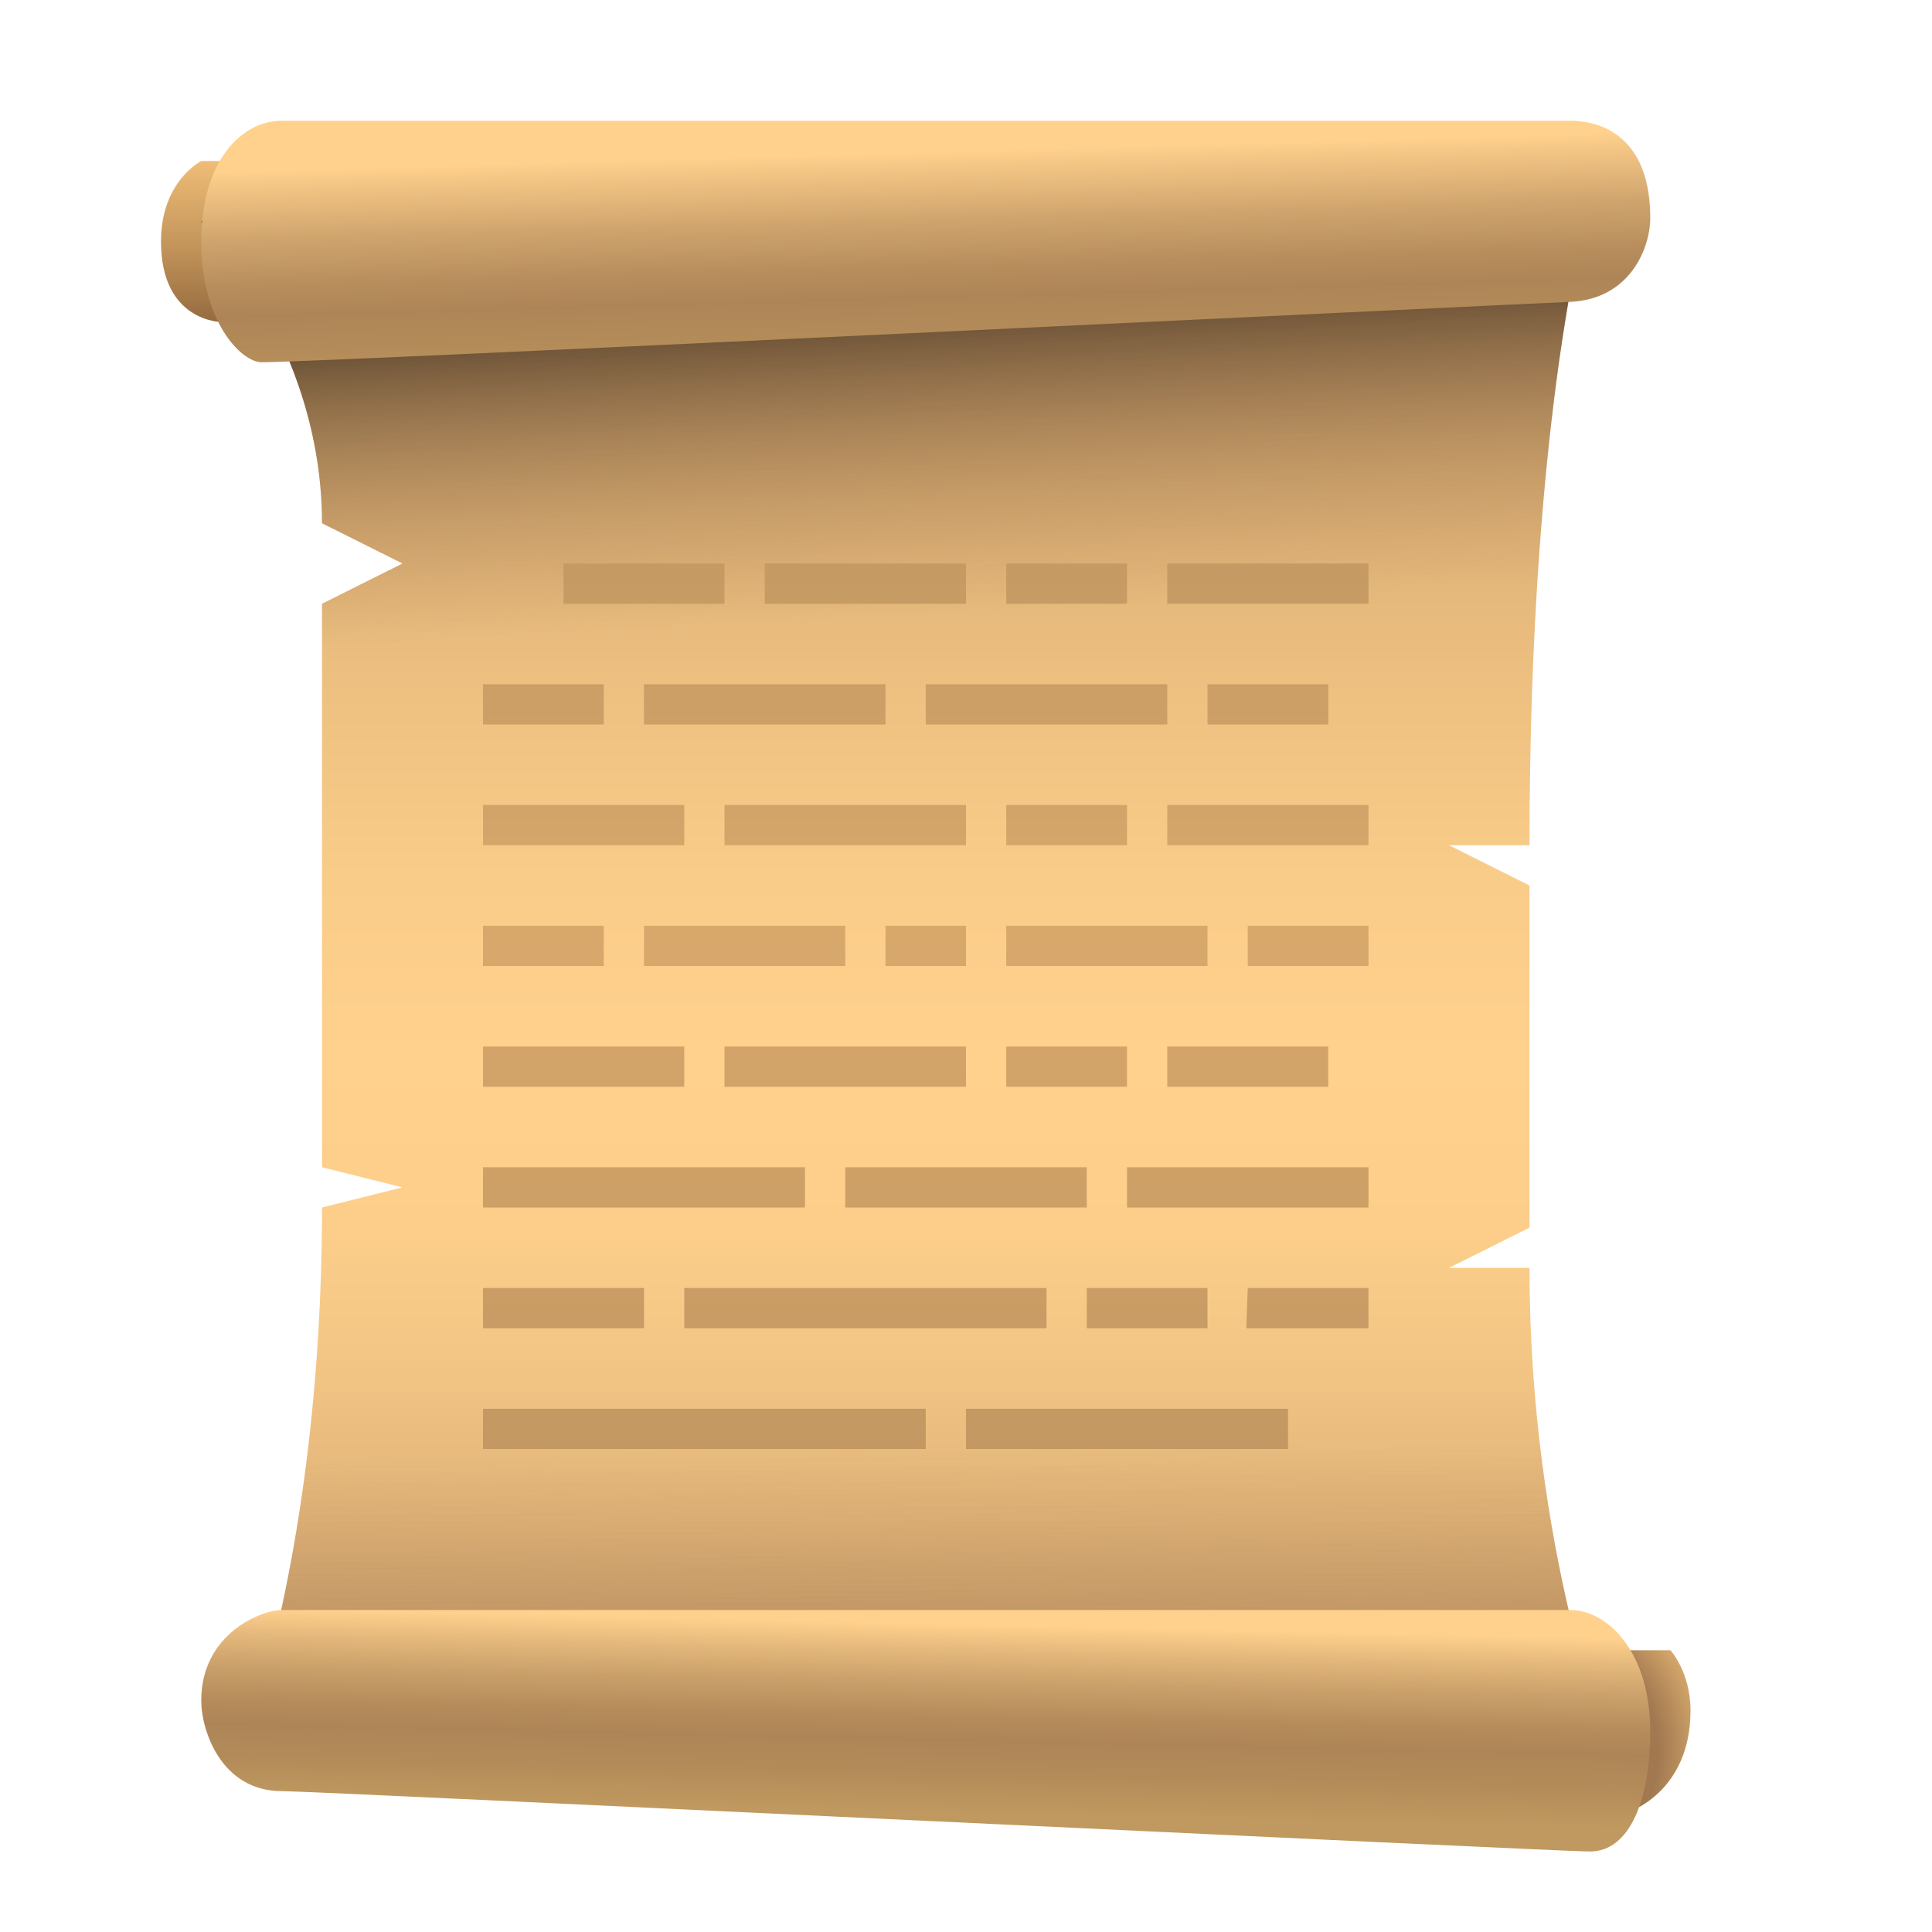 <svg xmlns="http://www.w3.org/2000/svg" viewBox="0 0 48 48"><linearGradient id="6eu123uIQ7qEzebM0a8coa" x1="5.75" x2="5.75" y1="49.694" y2="41.594" gradientTransform="matrix(1 0 0 -1 0 50)" gradientUnits="userSpaceOnUse"><stop offset="0" stop-color="#a67c52"/><stop offset=".003" stop-color="#a87d53"/><stop offset=".061" stop-color="#c79a63"/><stop offset=".121" stop-color="#e0b070"/><stop offset=".184" stop-color="#f1c079"/><stop offset=".252" stop-color="#fcc97e"/><stop offset=".332" stop-color="#ffcc80"/><stop offset=".463" stop-color="#eebc76"/><stop offset=".721" stop-color="#c2945a"/><stop offset="1" stop-color="#8c6239"/></linearGradient><path fill="url(#6eu123uIQ7qEzebM0a8coa)" d="M5.5,8C5.5,8,4,8,4,6c0-1.5,1-2,1-2h2.5v4H5.5z"/><radialGradient id="6eu123uIQ7qEzebM0a8cob" cx="-570.75" cy="1509.959" r="7.252" gradientTransform="matrix(-1 0 0 1 -532.5 -1466.46)" gradientUnits="userSpaceOnUse"><stop offset=".406" stop-color="#a17850"/><stop offset=".542" stop-color="#cda067"/><stop offset=".706" stop-color="#ffcc80"/><stop offset=".731" stop-color="#ecbb74"/><stop offset=".782" stop-color="#ca9b5f"/><stop offset=".835" stop-color="#af824e"/><stop offset=".888" stop-color="#9b7042"/><stop offset=".943" stop-color="#90653b"/><stop offset="1" stop-color="#8c6239"/></radialGradient><path fill="url(#6eu123uIQ7qEzebM0a8cob)" d="M39,41h2.5c0,0,0.5,0.533,0.5,1.5c0,2-1.5,2.5-1.5,2.5H39V41z"/><linearGradient id="6eu123uIQ7qEzebM0a8coc" x1="-592.464" x2="-592.464" y1="47.117" y2="5.698" gradientTransform="rotate(180 -284.982 25)" gradientUnits="userSpaceOnUse"><stop offset="0" stop-color="#a67c52"/><stop offset=".049" stop-color="#b3885b"/><stop offset=".192" stop-color="#d4a870"/><stop offset=".33" stop-color="#ecbf80"/><stop offset=".457" stop-color="#facc89"/><stop offset=".565" stop-color="#ffd18d"/><stop offset=".67" stop-color="#fcce8a"/><stop offset=".759" stop-color="#f1c484"/><stop offset=".841" stop-color="#e0b378"/><stop offset=".921" stop-color="#c79c68"/><stop offset=".997" stop-color="#a87d53"/><stop offset="1" stop-color="#a67c52"/></linearGradient><path fill="url(#6eu123uIQ7qEzebM0a8coc)" d="M6,43.5c0,0,2-5,2-13.5l2-0.5L8,29V15l2-1l-2-1c0-4.5-3-7.5-3-7.5L39.5,5c0,0-1.5,5-1.5,16 h-2l2,1v8.5l-2,1h2c0,7,2,12,2,12H6z"/><linearGradient id="6eu123uIQ7qEzebM0a8cod" x1="-592.376" x2="-592.898" y1="33.757" y2="-1.678" gradientTransform="rotate(180 -284.982 25)" gradientUnits="userSpaceOnUse"><stop offset=".556" stop-color="#a67c52" stop-opacity="0"/><stop offset="1" stop-color="#a67c52"/></linearGradient><path fill="url(#6eu123uIQ7qEzebM0a8cod)" d="M6,43.5c0,0,2-5,2-13.5l2-0.5L8,29V15l2-1l-2-1c0-4.5-3-7.5-3-7.5L39.5,5c0,0-1.5,5-1.5,16 h-2l2,1v8.5l-2,1h2c0,7,2,12,2,12H6z"/><linearGradient id="6eu123uIQ7qEzebM0a8coe" x1="-591.624" x2="-593.685" y1="44.826" y2="8.752" gradientTransform="rotate(180 -284.982 25)" gradientUnits="userSpaceOnUse"><stop offset="0"/><stop offset=".05" stop-color="#2f2317" stop-opacity=".825"/><stop offset=".101" stop-color="#5a432c" stop-opacity=".641"/><stop offset=".152" stop-color="#7b5c3d" stop-opacity=".462"/><stop offset=".2" stop-color="#936e48" stop-opacity=".292"/><stop offset=".244" stop-color="#a17850" stop-opacity=".134"/><stop offset=".282" stop-color="#a67c52" stop-opacity="0"/></linearGradient><path fill="url(#6eu123uIQ7qEzebM0a8coe)" d="M6,43.5c0,0,2-5,2-13.5l2-0.5L8,29V15l2-1l-2-1c0-4.5-3-7.5-3-7.5L39.5,5c0,0-1.5,5-1.5,16 h-2l2,1v8.5l-2,1h2c0,7,2,12,2,12H6z"/><linearGradient id="6eu123uIQ7qEzebM0a8cof" x1="39.601" x2="39.344" y1="1535.32" y2="1526.121" gradientTransform="translate(-16.5 -1526)" gradientUnits="userSpaceOnUse"><stop offset="0" stop-color="#bf995f"/><stop offset=".115" stop-color="#b38b59"/><stop offset=".212" stop-color="#ae8557"/><stop offset=".289" stop-color="#b78d5d"/><stop offset=".412" stop-color="#cea36c"/><stop offset=".566" stop-color="#f5c786"/><stop offset=".603" stop-color="#ffd18d"/></linearGradient><path fill="url(#6eu123uIQ7qEzebM0a8cof)" d="M41,5.411c0,0.75-0.501,2.027-2,2.089C37.309,7.57,8,9,6.5,9C6,9,5,8,5,6s1-3,2-3 c0,0,30.5,0,32,0C40,3,41,3.594,41,5.411z"/><linearGradient id="6eu123uIQ7qEzebM0a8cog" x1="-574.371" x2="-574.67" y1="1574.472" y2="1560.997" gradientTransform="matrix(-1 0 0 1 -551.5 -1526)" gradientUnits="userSpaceOnUse"><stop offset=".255" stop-color="#bf995f"/><stop offset=".329" stop-color="#b38b59"/><stop offset=".391" stop-color="#ae8557"/><stop offset=".432" stop-color="#b58b5b"/><stop offset=".49" stop-color="#c79d68"/><stop offset=".557" stop-color="#e5b97c"/><stop offset=".605" stop-color="#ffd18d"/></linearGradient><path fill="url(#6eu123uIQ7qEzebM0a8cog)" d="M5,42.25C5,43,5.5,44.5,7,44.5c0.839,0,31.659,1.5,32.5,1.5c1,0,1.5-1.303,1.5-3 c0-1.875-1-3-2-3c0,0-30.5,0-32,0C6.5,40,5,40.583,5,42.25z"/><linearGradient id="6eu123uIQ7qEzebM0a8coh" x1="23" x2="23" y1="11.58" y2="43.645" gradientTransform="matrix(1 0 0 -1 0 50)" gradientUnits="userSpaceOnUse"><stop offset="0" stop-color="#bf9560"/><stop offset=".5" stop-color="#d9a96c"/><stop offset=".613" stop-color="#cea167"/><stop offset=".802" stop-color="#c39862"/><stop offset="1" stop-color="#bf9560"/></linearGradient><path fill="url(#6eu123uIQ7qEzebM0a8coh)" d="M16,18v-1h6v1H16z M22,23v1h2v-1H22z M24,14h-5v1h5V14z M18,14h-4v1h4V14z M28,14h-3v1h3V14z M34,14h-5v1h5V14z M24,27v-1h-6v1H24z M25,26v1h3v-1H25z M25,20v1h3v-1H25z M23,17v1h6v-1H23z M30,23h-5v1h5V23z M34,23h-3v1h3V23 z M24,21v-1h-6v1H24z M24,35v1h8v-1H24z M21,24v-1h-5v1H21z M21,29v1h6v-1H21z M27,33h3v-1h-3V33z M30.964,33H34v-1h-3L30.964,33z M26,33v-1h-9v1H26z M28,30h6v-1h-6V30z M29,27h4v-1h-4V27z M15,17h-3v1h3V17z M29,21h5v-1h-5V21z M30,17v1h3v-1H30z M20,29h-8v1h8 V29z M15,23h-3v1h3V23z M17,26h-5v1h5V26z M17,20h-5v1h5V20z M16,32h-4v1h4V32z M23,35H12v1h11V35z"/></svg>